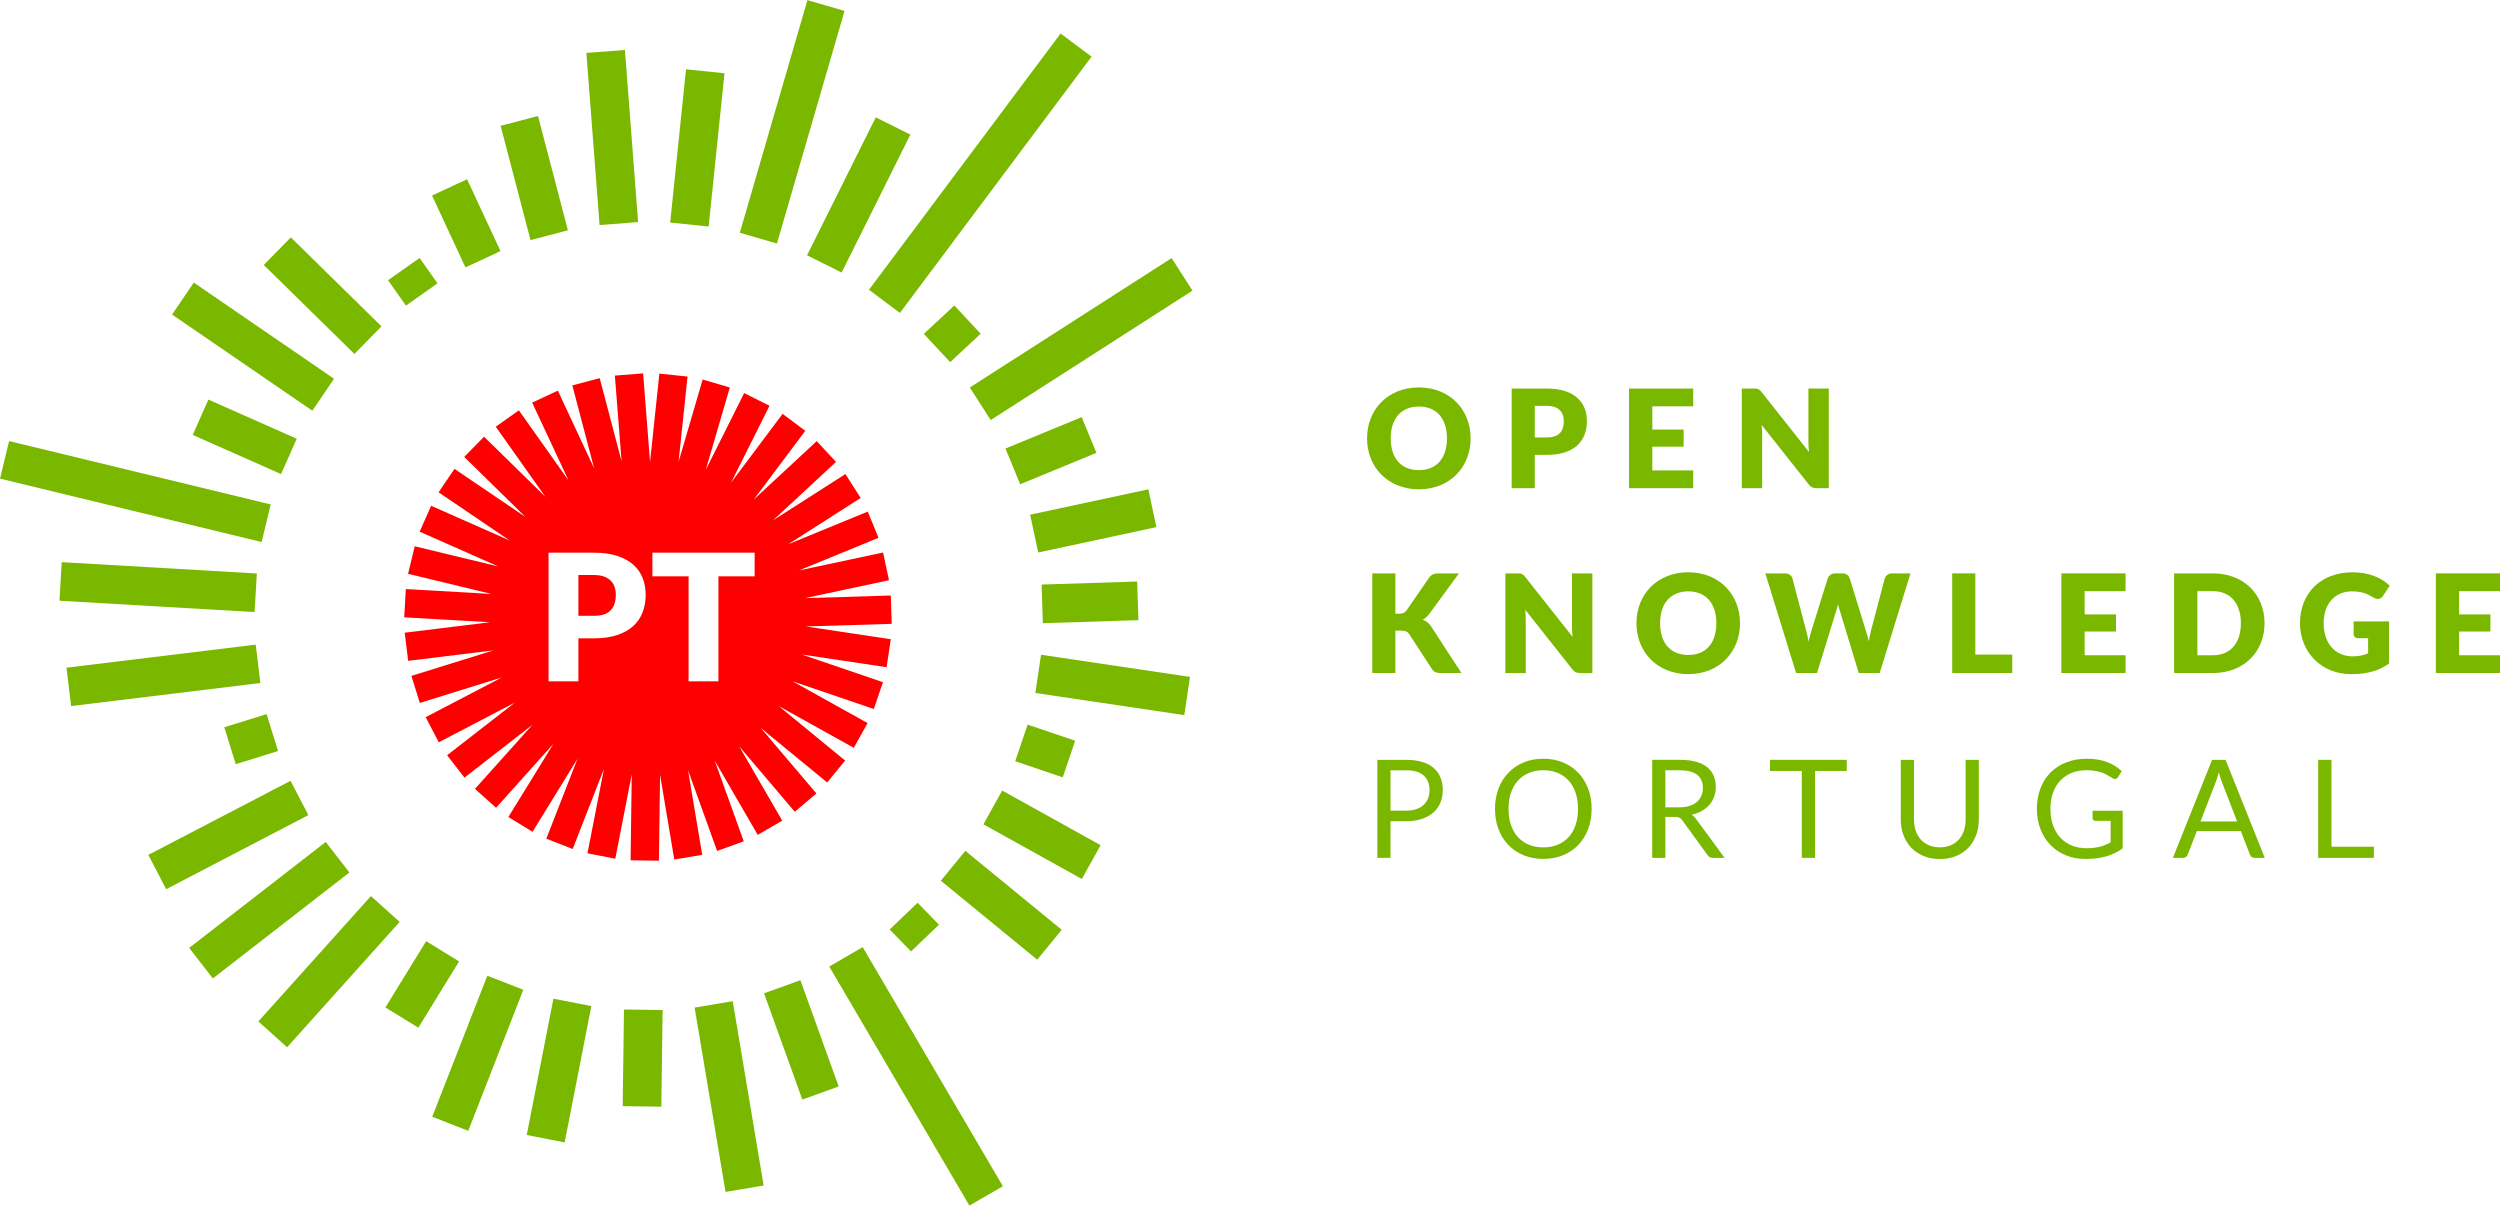 <?xml version="1.0" encoding="UTF-8" standalone="no"?>
<!-- Generator: Adobe Illustrator 18.1.1, SVG Export Plug-In . SVG Version: 6.00 Build 0)  -->

<svg
   xmlns:dc="http://purl.org/dc/elements/1.1/"
   xmlns:cc="http://creativecommons.org/ns#"
   xmlns:rdf="http://www.w3.org/1999/02/22-rdf-syntax-ns#"
   xmlns:svg="http://www.w3.org/2000/svg"
   xmlns="http://www.w3.org/2000/svg"
   xmlns:sodipodi="http://sodipodi.sourceforge.net/DTD/sodipodi-0.dtd"
   xmlns:inkscape="http://www.inkscape.org/namespaces/inkscape"
   version="1.1"
   x="0px"
   y="0px"
   viewBox="0 0 1359.153 655.436"
   enable-background="new 0 0 1616.012 732"
   xml:space="preserve"
   id="svg9328"
   inkscape:version="0.91 r13725"
   sodipodi:docname="oki-portugal_cor.svg"
   inkscape:export-filename="/home/ana/Desktop/logos-dadosabertos/oki-portugal_cor.png"
   inkscape:export-xdpi="24.590164"
   inkscape:export-ydpi="24.590164"
   width="1359.153"
   height="655.436"><defs
     id="defs9458" /><sodipodi:namedview
     pagecolor="#ffffff"
     bordercolor="#666666"
     borderopacity="1"
     objecttolerance="10"
     gridtolerance="10"
     guidetolerance="10"
     inkscape:pageopacity="0"
     inkscape:pageshadow="2"
     inkscape:window-width="1918"
     inkscape:window-height="1059"
     id="namedview9456"
     showgrid="false"
     inkscape:zoom="0.22586466"
     inkscape:cx="1844.0931"
     inkscape:cy="320.815"
     inkscape:window-x="0"
     inkscape:window-y="19"
     inkscape:window-maximized="0"
     inkscape:current-layer="svg9328"
     inkscape:snap-bbox="true"
     fit-margin-top="0"
     fit-margin-left="0"
     fit-margin-right="0"
     fit-margin-bottom="0" /><g
     id="g10106"
     transform="translate(-25.915,-31.379)"><path
       style="fill:#7ab800"
       inkscape:connector-curvature="0"
       id="path9333"
       d="m 797.322,297.388 c -16.883,0 -28.188,-12.048 -28.188,-27.703 0,-15.655 11.305,-27.666 28.188,-27.666 16.844,0 28.111,12.085 28.111,27.666 10e-4,15.655 -11.267,27.703 -28.111,27.703 z m 0,-44.994 c -9.67,0 -15.322,6.544 -15.322,17.291 0,10.858 5.652,17.291 15.322,17.291 9.594,0 15.246,-6.433 15.246,-17.291 0,-10.747 -5.652,-17.291 -15.246,-17.291 z" /><path
       style="fill:#7ab800"
       inkscape:connector-curvature="0"
       id="path9335"
       d="m 860.322,278.684 0,18.109 -12.568,0 0,-54.18 19.113,0 c 15.246,0 21.791,7.697 21.791,17.7 0,10.821 -6.805,18.37 -21.791,18.37 l -6.545,0 z m 0,-9.483 6.545,0 c 6.545,0 9.223,-3.272 9.223,-8.888 0,-4.945 -2.9,-8.292 -9.223,-8.292 l -6.545,0 0,17.18 z" /><path
       style="fill:#7ab800"
       inkscape:connector-curvature="0"
       id="path9337"
       d="m 946.451,242.613 0,9.668 -22.238,0 0,12.644 17.031,0 0,9.297 -17.031,0 0,12.903 22.238,0 0,9.668 -34.881,0 0,-54.18 34.881,0 z" /><path
       style="fill:#7ab800"
       inkscape:connector-curvature="0"
       id="path9339"
       d="m 983.643,244.547 25.732,32.538 c -0.185,-2.083 -0.297,-4.054 -0.297,-5.802 l 0,-28.67 11.082,0 0,54.18 -6.545,0 c -1.934,0 -3.162,-0.483 -4.389,-2.082 l -25.547,-32.277 c 0.148,1.897 0.262,3.719 0.262,5.317 l 0,29.042 -11.082,0 0,-54.18 6.619,0 c 2.157,0 2.79,0.261 4.165,1.934 z" /><path
       style="fill:#7ab800"
       inkscape:connector-curvature="0"
       id="path9343"
       d="m 784.529,365.041 2.008,0 c 1.859,0 3.199,-0.595 4.016,-1.747 l 12.197,-17.701 c 1.34,-1.934 2.938,-2.491 5.43,-2.491 l 10.932,0 -16.062,21.902 c -1.154,1.6 -2.381,2.566 -3.682,3.272 1.896,0.707 3.42,1.822 4.723,3.867 l 16.361,25.138 -11.23,0 c -2.863,0 -3.904,-0.818 -4.908,-2.306 l -12.271,-18.853 c -0.893,-1.376 -2.119,-1.896 -4.463,-1.896 l -3.049,0 0,23.055 -12.568,0 0,-54.18 12.568,0 0,21.94 z" /><path
       style="fill:#7ab800"
       inkscape:connector-curvature="0"
       id="path9345"
       d="m 855.115,345.035 25.732,32.538 c -0.186,-2.083 -0.297,-4.054 -0.297,-5.802 l 0,-28.67 11.082,0 0,54.18 -6.545,0 c -1.934,0 -3.162,-0.483 -4.389,-2.082 l -25.547,-32.277 c 0.148,1.896 0.262,3.719 0.262,5.317 l 0,29.042 -11.082,0 0,-54.18 6.619,0 c 2.157,10e-4 2.79,0.261 4.165,1.934 z" /><path
       style="fill:#7ab800"
       inkscape:connector-curvature="0"
       id="path9347"
       d="m 943.775,397.876 c -16.883,0 -28.188,-12.048 -28.188,-27.703 0,-15.655 11.305,-27.666 28.188,-27.666 16.846,0 28.113,12.085 28.113,27.666 10e-4,15.655 -11.267,27.703 -28.113,27.703 z m 0,-44.994 c -9.668,0 -15.32,6.544 -15.32,17.291 0,10.858 5.652,17.291 15.32,17.291 9.594,0 15.246,-6.433 15.246,-17.291 0,-10.747 -5.652,-17.291 -15.246,-17.291 z" /><path
       style="fill:#7ab800"
       inkscape:connector-curvature="0"
       id="path9349"
       d="m 985.654,343.102 10.56,0 c 2.193,0 3.719,1.078 4.164,2.715 l 7.438,28.261 c 0.482,1.822 1.041,3.942 1.301,6.21 0.484,-2.343 1.115,-4.388 1.674,-6.21 l 8.775,-28.261 c 0.447,-1.376 2.008,-2.715 4.092,-2.715 l 3.717,0 c 2.195,0 3.607,1.041 4.166,2.715 l 8.701,28.261 c 0.559,1.748 1.189,3.682 1.637,5.913 0.408,-2.194 0.818,-4.165 1.264,-5.913 l 7.438,-28.261 c 0.408,-1.45 2.008,-2.715 4.09,-2.715 l 9.893,0 -16.734,54.18 -11.379,0 -10.189,-33.579 c -0.334,-1.041 -0.742,-2.305 -1.078,-3.681 -0.334,1.376 -0.744,2.64 -1.078,3.681 l -10.338,33.579 -11.379,0 -16.735,-54.18 z" /><path
       style="fill:#7ab800"
       inkscape:connector-curvature="0"
       id="path9351"
       d="m 1099.826,387.241 20.08,0 0,10.04 -32.65,0 0,-54.18 12.57,0 0,44.14 z" /><path
       style="fill:#7ab800"
       inkscape:connector-curvature="0"
       id="path9353"
       d="m 1181.492,343.102 0,9.668 -22.236,0 0,12.644 17.031,0 0,9.297 -17.031,0 0,12.903 22.236,0 0,9.668 -34.881,0 0,-54.18 34.881,0 z" /><path
       style="fill:#7ab800"
       inkscape:connector-curvature="0"
       id="path9355"
       d="m 1228.947,397.281 -21.047,0 0,-54.18 21.047,0 c 16.846,0 28.113,11.49 28.113,27.071 10e-4,15.656 -11.267,27.109 -28.113,27.109 z m 0,-44.511 -8.404,0 0,34.844 8.404,0 c 9.594,0 15.246,-6.619 15.246,-17.44 0,-10.748 -5.652,-17.404 -15.246,-17.404 z" /><path
       style="fill:#7ab800"
       inkscape:connector-curvature="0"
       id="path9357"
       d="m 1313.367,386.572 0,-8.219 -5.355,0 c -1.598,0 -2.527,-0.93 -2.527,-2.23 l 0,-6.917 19.262,0 0,22.869 c -5.541,4.054 -11.898,5.801 -20.75,5.801 -15.84,0 -27.666,-11.825 -27.666,-27.703 0,-16.176 11.156,-27.666 28.633,-27.666 9.074,0 15.805,3.123 20.154,7.288 l -3.643,5.541 c -0.707,1.041 -1.674,1.673 -2.826,1.673 -0.744,0 -1.525,-0.26 -2.307,-0.743 -3.979,-2.38 -6.768,-3.384 -11.824,-3.384 -9.371,0 -15.32,6.916 -15.32,17.291 0,11.453 6.693,18.035 15.766,18.035 3.458,0 6.024,-0.632 8.403,-1.636 z" /><path
       style="fill:#7ab800"
       inkscape:connector-curvature="0"
       id="path9359"
       d="m 1385.068,343.102 0,9.668 -22.236,0 0,12.644 17.031,0 0,9.297 -17.031,0 0,12.903 22.236,0 0,9.668 -34.881,0 0,-54.18 34.881,0 z" /><path
       style="fill:#7ab800"
       inkscape:connector-curvature="0"
       id="path9363"
       d="m 781.891,477.832 0,19.934 -7.178,0 0,-53.294 15.732,0 c 3.371,0 6.303,0.391 8.795,1.172 2.492,0.781 4.557,1.891 6.191,3.328 1.637,1.438 2.857,3.175 3.664,5.207 0.805,2.033 1.209,4.302 1.209,6.806 0,2.479 -0.434,4.748 -1.303,6.806 -0.867,2.059 -2.137,3.831 -3.811,5.318 -1.674,1.487 -3.752,2.647 -6.23,3.478 -2.479,0.831 -5.318,1.246 -8.516,1.246 l -8.553,0 z m 0,-5.728 8.555,0 c 2.057,0 3.873,-0.272 5.447,-0.818 1.574,-0.545 2.895,-1.308 3.961,-2.287 1.066,-0.979 1.873,-2.15 2.418,-3.515 0.545,-1.363 0.818,-2.863 0.818,-4.5 0,-3.396 -1.049,-6.049 -3.143,-7.958 -2.096,-1.909 -5.264,-2.864 -9.502,-2.864 l -8.555,0 0,21.942 z" /><path
       style="fill:#7ab800"
       inkscape:connector-curvature="0"
       id="path9365"
       d="m 891.229,471.138 c 0,3.992 -0.631,7.655 -1.896,10.989 -1.264,3.335 -3.049,6.205 -5.355,8.609 -2.305,2.405 -5.076,4.271 -8.311,5.598 -3.236,1.326 -6.812,1.989 -10.73,1.989 -3.918,0 -7.488,-0.663 -10.711,-1.989 -3.223,-1.326 -5.986,-3.192 -8.293,-5.598 -2.305,-2.404 -4.09,-5.274 -5.355,-8.609 -1.264,-3.334 -1.896,-6.997 -1.896,-10.989 0,-3.992 0.633,-7.655 1.896,-10.99 1.266,-3.334 3.051,-6.21 5.355,-8.628 2.307,-2.417 5.07,-4.295 8.293,-5.634 3.223,-1.339 6.793,-2.009 10.711,-2.009 3.918,0 7.494,0.67 10.73,2.009 3.234,1.339 6.006,3.217 8.311,5.634 2.307,2.418 4.092,5.294 5.355,8.628 1.265,3.334 1.896,6.998 1.896,10.99 z m -7.401,0 c 0,-3.272 -0.445,-6.211 -1.338,-8.814 -0.893,-2.603 -2.158,-4.803 -3.793,-6.601 -1.637,-1.798 -3.621,-3.181 -5.951,-4.147 -2.33,-0.966 -4.934,-1.45 -7.811,-1.45 -2.852,0 -5.441,0.483 -7.771,1.45 -2.332,0.967 -4.32,2.35 -5.971,4.147 -1.648,1.798 -2.918,3.997 -3.811,6.601 -0.893,2.604 -1.34,5.542 -1.34,8.814 0,3.272 0.447,6.205 1.34,8.795 0.893,2.592 2.162,4.786 3.811,6.583 1.65,1.798 3.639,3.174 5.971,4.128 2.33,0.955 4.92,1.432 7.771,1.432 2.877,0 5.48,-0.477 7.811,-1.432 2.33,-0.954 4.314,-2.33 5.951,-4.128 1.635,-1.797 2.9,-3.991 3.793,-6.583 0.893,-2.59 1.338,-5.523 1.338,-8.795 z" /><path
       style="fill:#7ab800"
       inkscape:connector-curvature="0"
       id="path9367"
       d="m 931.32,475.526 0,22.239 -7.178,0 0,-53.294 15.062,0 c 3.371,0 6.285,0.342 8.738,1.023 2.455,0.682 4.482,1.668 6.082,2.956 1.598,1.29 2.781,2.846 3.551,4.668 0.768,1.822 1.152,3.861 1.152,6.117 0,1.885 -0.297,3.645 -0.893,5.281 -0.594,1.637 -1.457,3.105 -2.584,4.407 -1.129,1.302 -2.504,2.411 -4.129,3.328 -1.623,0.918 -3.465,1.612 -5.521,2.083 0.893,0.521 1.686,1.277 2.379,2.269 l 15.547,21.161 -6.398,0 c -1.314,0 -2.281,-0.508 -2.9,-1.524 l -13.834,-19.042 c -0.422,-0.595 -0.881,-1.022 -1.377,-1.283 -0.496,-0.26 -1.24,-0.39 -2.23,-0.39 l -5.467,0 z m 0,-5.244 7.549,0 c 2.107,0 3.961,-0.254 5.561,-0.763 1.6,-0.508 2.938,-1.228 4.016,-2.157 1.078,-0.929 1.891,-2.039 2.438,-3.328 0.545,-1.289 0.816,-2.715 0.816,-4.277 0,-3.173 -1.047,-5.565 -3.143,-7.177 -2.094,-1.612 -5.213,-2.418 -9.352,-2.418 l -7.885,0 0,20.12 z" /><path
       style="fill:#7ab800"
       inkscape:connector-curvature="0"
       id="path9369"
       d="m 1029.91,444.472 0,6.062 -17.219,0 0,47.231 -7.215,0 0,-47.231 -17.293,0 0,-6.062 41.727,0 z" /><path
       style="fill:#7ab800"
       inkscape:connector-curvature="0"
       id="path9371"
       d="m 1080.525,492.038 c 2.207,0 4.178,-0.372 5.914,-1.115 1.734,-0.744 3.205,-1.785 4.406,-3.124 1.203,-1.339 2.121,-2.938 2.754,-4.798 0.631,-1.859 0.947,-3.905 0.947,-6.136 l 0,-32.394 7.178,0 0,32.394 c 0,3.074 -0.49,5.926 -1.469,8.554 -0.98,2.628 -2.381,4.903 -4.203,6.824 -1.822,1.922 -4.047,3.428 -6.676,4.519 -2.627,1.091 -5.578,1.636 -8.852,1.636 -3.271,0 -6.223,-0.545 -8.85,-1.636 -2.629,-1.091 -4.861,-2.597 -6.695,-4.519 -1.834,-1.921 -3.242,-4.196 -4.221,-6.824 -0.98,-2.628 -1.469,-5.479 -1.469,-8.554 l 0,-32.394 7.178,0 0,32.355 c 0,2.231 0.316,4.277 0.947,6.137 0.633,1.859 1.551,3.459 2.752,4.798 1.203,1.339 2.678,2.387 4.426,3.143 1.748,0.756 3.726,1.134 5.933,1.134 z" /><path
       style="fill:#7ab800"
       inkscape:connector-curvature="0"
       id="path9373"
       d="m 1160.188,492.521 c 1.438,0 2.758,-0.067 3.961,-0.204 1.201,-0.136 2.336,-0.341 3.402,-0.613 1.066,-0.273 2.07,-0.602 3.012,-0.986 0.943,-0.384 1.885,-0.823 2.828,-1.32 l 0,-11.752 -8.258,0 c -0.471,0 -0.85,-0.136 -1.133,-0.409 -0.285,-0.272 -0.428,-0.606 -0.428,-1.004 l 0,-4.091 16.363,0 0,20.455 c -1.34,0.967 -2.734,1.81 -4.184,2.528 -1.451,0.72 -3,1.32 -4.648,1.804 -1.65,0.483 -3.416,0.843 -5.301,1.079 -1.885,0.235 -3.93,0.353 -6.137,0.353 -3.867,0 -7.412,-0.663 -10.637,-1.989 -3.223,-1.326 -6,-3.186 -8.33,-5.579 -2.33,-2.392 -4.146,-5.262 -5.447,-8.609 -1.303,-3.347 -1.953,-7.028 -1.953,-11.045 0,-4.066 0.639,-7.773 1.916,-11.12 1.275,-3.347 3.098,-6.217 5.467,-8.609 2.367,-2.393 5.23,-4.245 8.59,-5.56 3.36,-1.315 7.123,-1.972 11.287,-1.972 2.107,0 4.066,0.155 5.877,0.465 1.809,0.311 3.488,0.757 5.039,1.339 1.549,0.583 2.98,1.29 4.295,2.12 1.314,0.831 2.541,1.767 3.682,2.808 l -2.045,3.272 c -0.422,0.67 -0.967,1.005 -1.637,1.005 -0.396,0 -0.83,-0.137 -1.301,-0.409 -0.621,-0.348 -1.314,-0.769 -2.084,-1.265 -0.768,-0.496 -1.703,-0.973 -2.807,-1.432 -1.104,-0.459 -2.406,-0.85 -3.906,-1.172 -1.5,-0.322 -3.277,-0.483 -5.336,-0.483 -3,0 -5.715,0.49 -8.145,1.469 -2.43,0.98 -4.5,2.381 -6.211,4.203 -1.711,1.822 -3.025,4.029 -3.941,6.619 -0.918,2.592 -1.377,5.499 -1.377,8.722 0,3.372 0.477,6.378 1.432,9.019 0.955,2.641 2.301,4.878 4.035,6.713 1.736,1.835 3.793,3.235 6.174,4.202 2.381,0.967 5.009,1.448 7.886,1.448 z" /><path
       style="fill:#7ab800"
       inkscape:connector-curvature="0"
       id="path9375"
       d="m 1257.178,497.766 -5.578,0 c -0.645,0 -1.166,-0.161 -1.562,-0.483 -0.396,-0.322 -0.693,-0.731 -0.893,-1.228 l -4.982,-12.867 -23.914,0 -4.982,12.867 c -0.174,0.446 -0.473,0.844 -0.893,1.19 -0.422,0.348 -0.943,0.521 -1.562,0.521 l -5.578,0 21.309,-53.294 7.328,0 21.307,53.294 z m -34.922,-19.786 19.896,0 -8.367,-21.682 c -0.545,-1.339 -1.078,-3.013 -1.6,-5.021 -0.271,1.017 -0.539,1.952 -0.799,2.808 -0.26,0.856 -0.516,1.605 -0.762,2.25 l -8.368,21.645 z" /><path
       style="fill:#7ab800"
       inkscape:connector-curvature="0"
       id="path9377"
       d="m 1293.438,491.704 23.059,0 0,6.062 -30.273,0 0,-53.294 7.215,0 0,47.232 z" /><rect
       x="512.118"
       y="-321.058"
       transform="matrix(0.801,0.599,-0.599,0.801,0,0)"
       width="21.012"
       height="173.94"
       id="rect9379"
       style="fill:#7ab800" /><rect
       x="491.805"
       y="-138.719"
       transform="matrix(0.895,0.446,-0.446,0.895,0,0)"
       width="21.015"
       height="83.788"
       id="rect9381"
       style="fill:#7ab800" /><rect
       x="455.312"
       y="-99.561"
       transform="matrix(0.96,0.279,-0.279,0.96,0,0)"
       width="21.019"
       height="131.732"
       id="rect9383"
       style="fill:#7ab800" /><polygon
       points="390.269,152.372 398.88,69.057 419.792,71.222 411.174,154.535 "
       id="polygon9385"
       style="fill:#7ab800" /><polygon
       points="344.705,60.146 365.658,58.544 372.83,152.122 351.876,153.726 "
       id="polygon9387"
       style="fill:#7ab800" /><polygon
       points="298.078,99.771 318.407,94.448 334.665,156.589 314.347,161.911 "
       id="polygon9389"
       style="fill:#7ab800" /><rect
       x="234.766"
       y="-199.309"
       transform="matrix(0.422,0.907,-0.907,0.422,0,0)"
       width="43.059"
       height="21.004"
       id="rect9391"
       style="fill:#7ab800" /><polygon
       points="236.875,183.734 254.04,171.612 263.771,185.407 246.613,197.528 "
       id="polygon9393"
       style="fill:#7ab800" /><polygon
       points="169.313,175.43 184.031,160.431 233.313,208.81 218.593,223.811 "
       id="polygon9395"
       style="fill:#7ab800" /><polygon
       points="119.461,202.38 131.27,185.002 207.521,237.29 195.712,254.668 "
       id="polygon9397"
       style="fill:#7ab800" /><polygon
       points="130.694,267.831 139.21,248.623 187.231,269.907 178.712,289.113 "
       id="polygon9399"
       style="fill:#7ab800" /><polygon
       points="168.145,326.049 173.089,305.627 30.865,271.172 25.915,291.59 "
       id="polygon9401"
       style="fill:#7ab800" /><rect
       x="78.943"
       y="333.085"
       transform="matrix(0.998,0.058,-0.058,0.998,0,0)"
       width="106.289"
       height="21.018"
       id="rect9403"
       style="fill:#7ab800" /><rect
       x="398.848"
       y="-117.498"
       transform="matrix(0.121,0.993,-0.993,0.121,0,0)"
       width="21.009"
       height="103.61"
       id="rect9405"
       style="fill:#7ab800" /><rect
       x="451.482"
       y="-38.976"
       transform="matrix(0.296,0.955,-0.955,0.296,0,0)"
       width="21.011"
       height="24.09"
       id="rect9407"
       style="fill:#7ab800" /><rect
       x="489.204"
       y="47.516"
       transform="matrix(0.462,0.887,-0.887,0.462,0,0)"
       width="21.013"
       height="87.169"
       id="rect9409"
       style="fill:#7ab800" /><rect
       x="510.905"
       y="139.474"
       transform="matrix(0.613,0.79,-0.79,0.613,0,0)"
       width="21.01"
       height="93.977"
       id="rect9411"
       style="fill:#7ab800" /><rect
       x="515.82"
       y="233.839"
       transform="matrix(0.744,0.668,-0.668,0.744,0,0)"
       width="21.009"
       height="91.603"
       id="rect9413"
       style="fill:#7ab800" /><rect
       x="503.792"
       y="327.544"
       transform="matrix(0.852,0.524,-0.524,0.852,0,0)"
       width="21.016"
       height="42.288"
       id="rect9415"
       style="fill:#7ab800" /><polygon
       points="260.911,638.519 290.855,561.831 310.427,569.477 280.483,646.164 "
       id="polygon9417"
       style="fill:#7ab800" /><rect
       x="431.184"
       y="501.046"
       transform="matrix(0.981,0.192,-0.192,0.981,0,0)"
       width="21.013"
       height="75.553"
       id="rect9419"
       style="fill:#7ab800" /><polygon
       points="364.445,632.745 365.143,580.202 386.153,580.477 385.456,633.026 "
       id="polygon9421"
       style="fill:#7ab800" /><polygon
       points="403.547,579.165 424.273,575.685 441.084,675.896 420.361,679.377 "
       id="polygon9423"
       style="fill:#7ab800" /><rect
       x="687.014"
       y="-242.474"
       transform="matrix(0.339,0.941,-0.941,0.339,0,0)"
       width="61.385"
       height="21.007"
       id="rect9425"
       style="fill:#7ab800" /><polygon
       points="552.953,686.815 571.137,676.273 494.921,546.297 476.742,556.832 "
       id="polygon9427"
       style="fill:#7ab800" /><polygon
       points="509.587,536.705 524.771,522.176 536.39,534.095 521.201,548.626 "
       id="polygon9429"
       style="fill:#7ab800" /><polygon
       points="537.415,510.203 550.737,493.949 603.128,536.875 589.805,553.131 "
       id="polygon9431"
       style="fill:#7ab800" /><polygon
       points="560.56,479.531 570.756,461.161 624.269,490.873 614.066,509.247 "
       id="polygon9433"
       style="fill:#7ab800" /><polygon
       points="577.841,445.219 584.599,425.32 610.44,434.098 603.69,453.999 "
       id="polygon9435"
       style="fill:#7ab800" /><rect
       x="642.489"
       y="296.156"
       transform="matrix(0.989,0.147,-0.147,0.989,0,0)"
       width="81.875"
       height="21.011"
       id="rect9437"
       style="fill:#7ab800" /><polygon
       points="592.188,349.177 644.152,347.535 644.822,368.543 592.856,370.179 "
       id="polygon9439"
       style="fill:#7ab800" /><rect
       x="427.153"
       y="-573.117"
       transform="matrix(0.21,0.978,-0.978,0.21,0,0)"
       width="21.013"
       height="65.714"
       id="rect9441"
       style="fill:#7ab800" /><polygon
       points="572.546,275.221 614,258.147 621.997,277.569 580.549,294.647 "
       id="polygon9443"
       style="fill:#7ab800" /><polygon
       points="553.163,242.053 662.887,171.689 674.232,189.381 564.502,259.746 "
       id="polygon9445"
       style="fill:#7ab800" /><polygon
       points="528.166,212.89 544.743,197.449 559.054,212.824 542.484,228.262 "
       id="polygon9447"
       style="fill:#7ab800" /><path
       style="fill:#ff0000"
       inkscape:connector-curvature="0"
       id="path9452"
       d="m 510.696,370.529 -0.471,-15.395 -46.673,1.427 45.668,-9.732 -3.211,-15.064 -45.691,9.736 43.215,-17.734 -5.848,-14.25 -43.175,17.718 39.321,-25.136 -8.297,-12.979 -39.358,25.159 34.235,-31.78 -10.479,-11.289 -34.231,31.776 28.008,-37.371 -12.326,-9.236 -28.007,37.371 20.887,-41.768 -13.775,-6.889 -20.889,41.772 13.1,-44.829 -14.785,-4.32 -13.101,44.831 4.891,-46.444 -15.318,-1.613 -5.063,48.084 -3.774,-48.202 -15.355,1.203 3.644,46.543 -11.888,-45.143 -14.895,3.922 11.894,45.167 -19.763,-42.318 -13.955,6.518 19.759,42.309 -26.99,-38.106 -12.568,8.902 27.005,38.123 -33.373,-32.689 -10.777,11.004 33.354,32.669 -38.649,-26.196 -8.643,12.75 38.665,26.206 -42.721,-18.884 -6.227,14.088 42.719,18.883 -45.405,-10.954 -3.611,14.973 45.392,10.951 -46.613,-2.676 -0.883,15.377 46.635,2.677 -46.363,5.689 1.875,15.287 46.373,-5.69 -44.612,13.874 4.574,14.707 44.587,-13.866 -41.396,21.601 7.125,13.656 41.397,-21.602 -36.878,28.642 9.447,12.164 36.882,-28.645 -31.178,34.767 11.467,10.283 31.171,-34.76 -24.47,39.766 13.117,8.072 24.482,-39.785 -16.987,43.512 14.348,5.602 16.987,-43.513 -8.95,45.845 15.117,2.951 8.946,-45.825 -0.622,46.688 15.4,0.205 0.623,-46.72 7.724,46.082 15.191,-2.547 -7.718,-46.046 15.809,43.927 14.492,-5.217 -15.815,-43.942 23.403,40.415 13.33,-7.719 -23.396,-40.403 30.231,35.583 11.738,-9.973 -30.24,-35.594 36.101,29.62 9.77,-11.908 -36.125,-29.64 40.836,22.72 7.488,-13.459 -40.798,-22.699 44.192,15.053 4.967,-14.58 -44.215,-15.061 46.195,6.928 2.285,-15.232 -46.21,-6.931 46.699,-1.424 z m -135.43,-6.224 c -1.12,2.912 -2.832,5.408 -5.136,7.488 -2.304,2.08 -5.225,3.704 -8.76,4.872 -3.537,1.168 -7.721,1.752 -12.553,1.752 l -8.447,0 0,23.376 -16.225,0 0,-69.936 24.672,0 c 4.928,0 9.16,0.584 12.696,1.752 3.535,1.168 6.448,2.776 8.736,4.823 2.287,2.049 3.976,4.464 5.063,7.248 1.087,2.784 1.632,5.793 1.632,9.024 10e-4,3.489 -0.558,6.69 -1.678,9.601 z m 60.911,-19.584 -19.68,0 0,57.072 -16.225,0 0,-57.072 -19.68,0 0,-12.863 55.584,0 0,12.863 z" /><path
       style="fill:#ff0000"
       inkscape:connector-curvature="0"
       id="path9454"
       d="m 357.817,346.953 c -0.977,-0.943 -2.208,-1.672 -3.695,-2.185 -1.488,-0.511 -3.257,-0.768 -5.305,-0.768 l -8.447,0 0,22.176 8.447,0 c 4.225,0 7.264,-1.008 9.12,-3.023 1.855,-2.017 2.784,-4.832 2.784,-8.448 0,-1.6 -0.24,-3.056 -0.72,-4.368 -0.48,-1.312 -1.207,-2.44 -2.184,-3.384 z" /></g></svg>